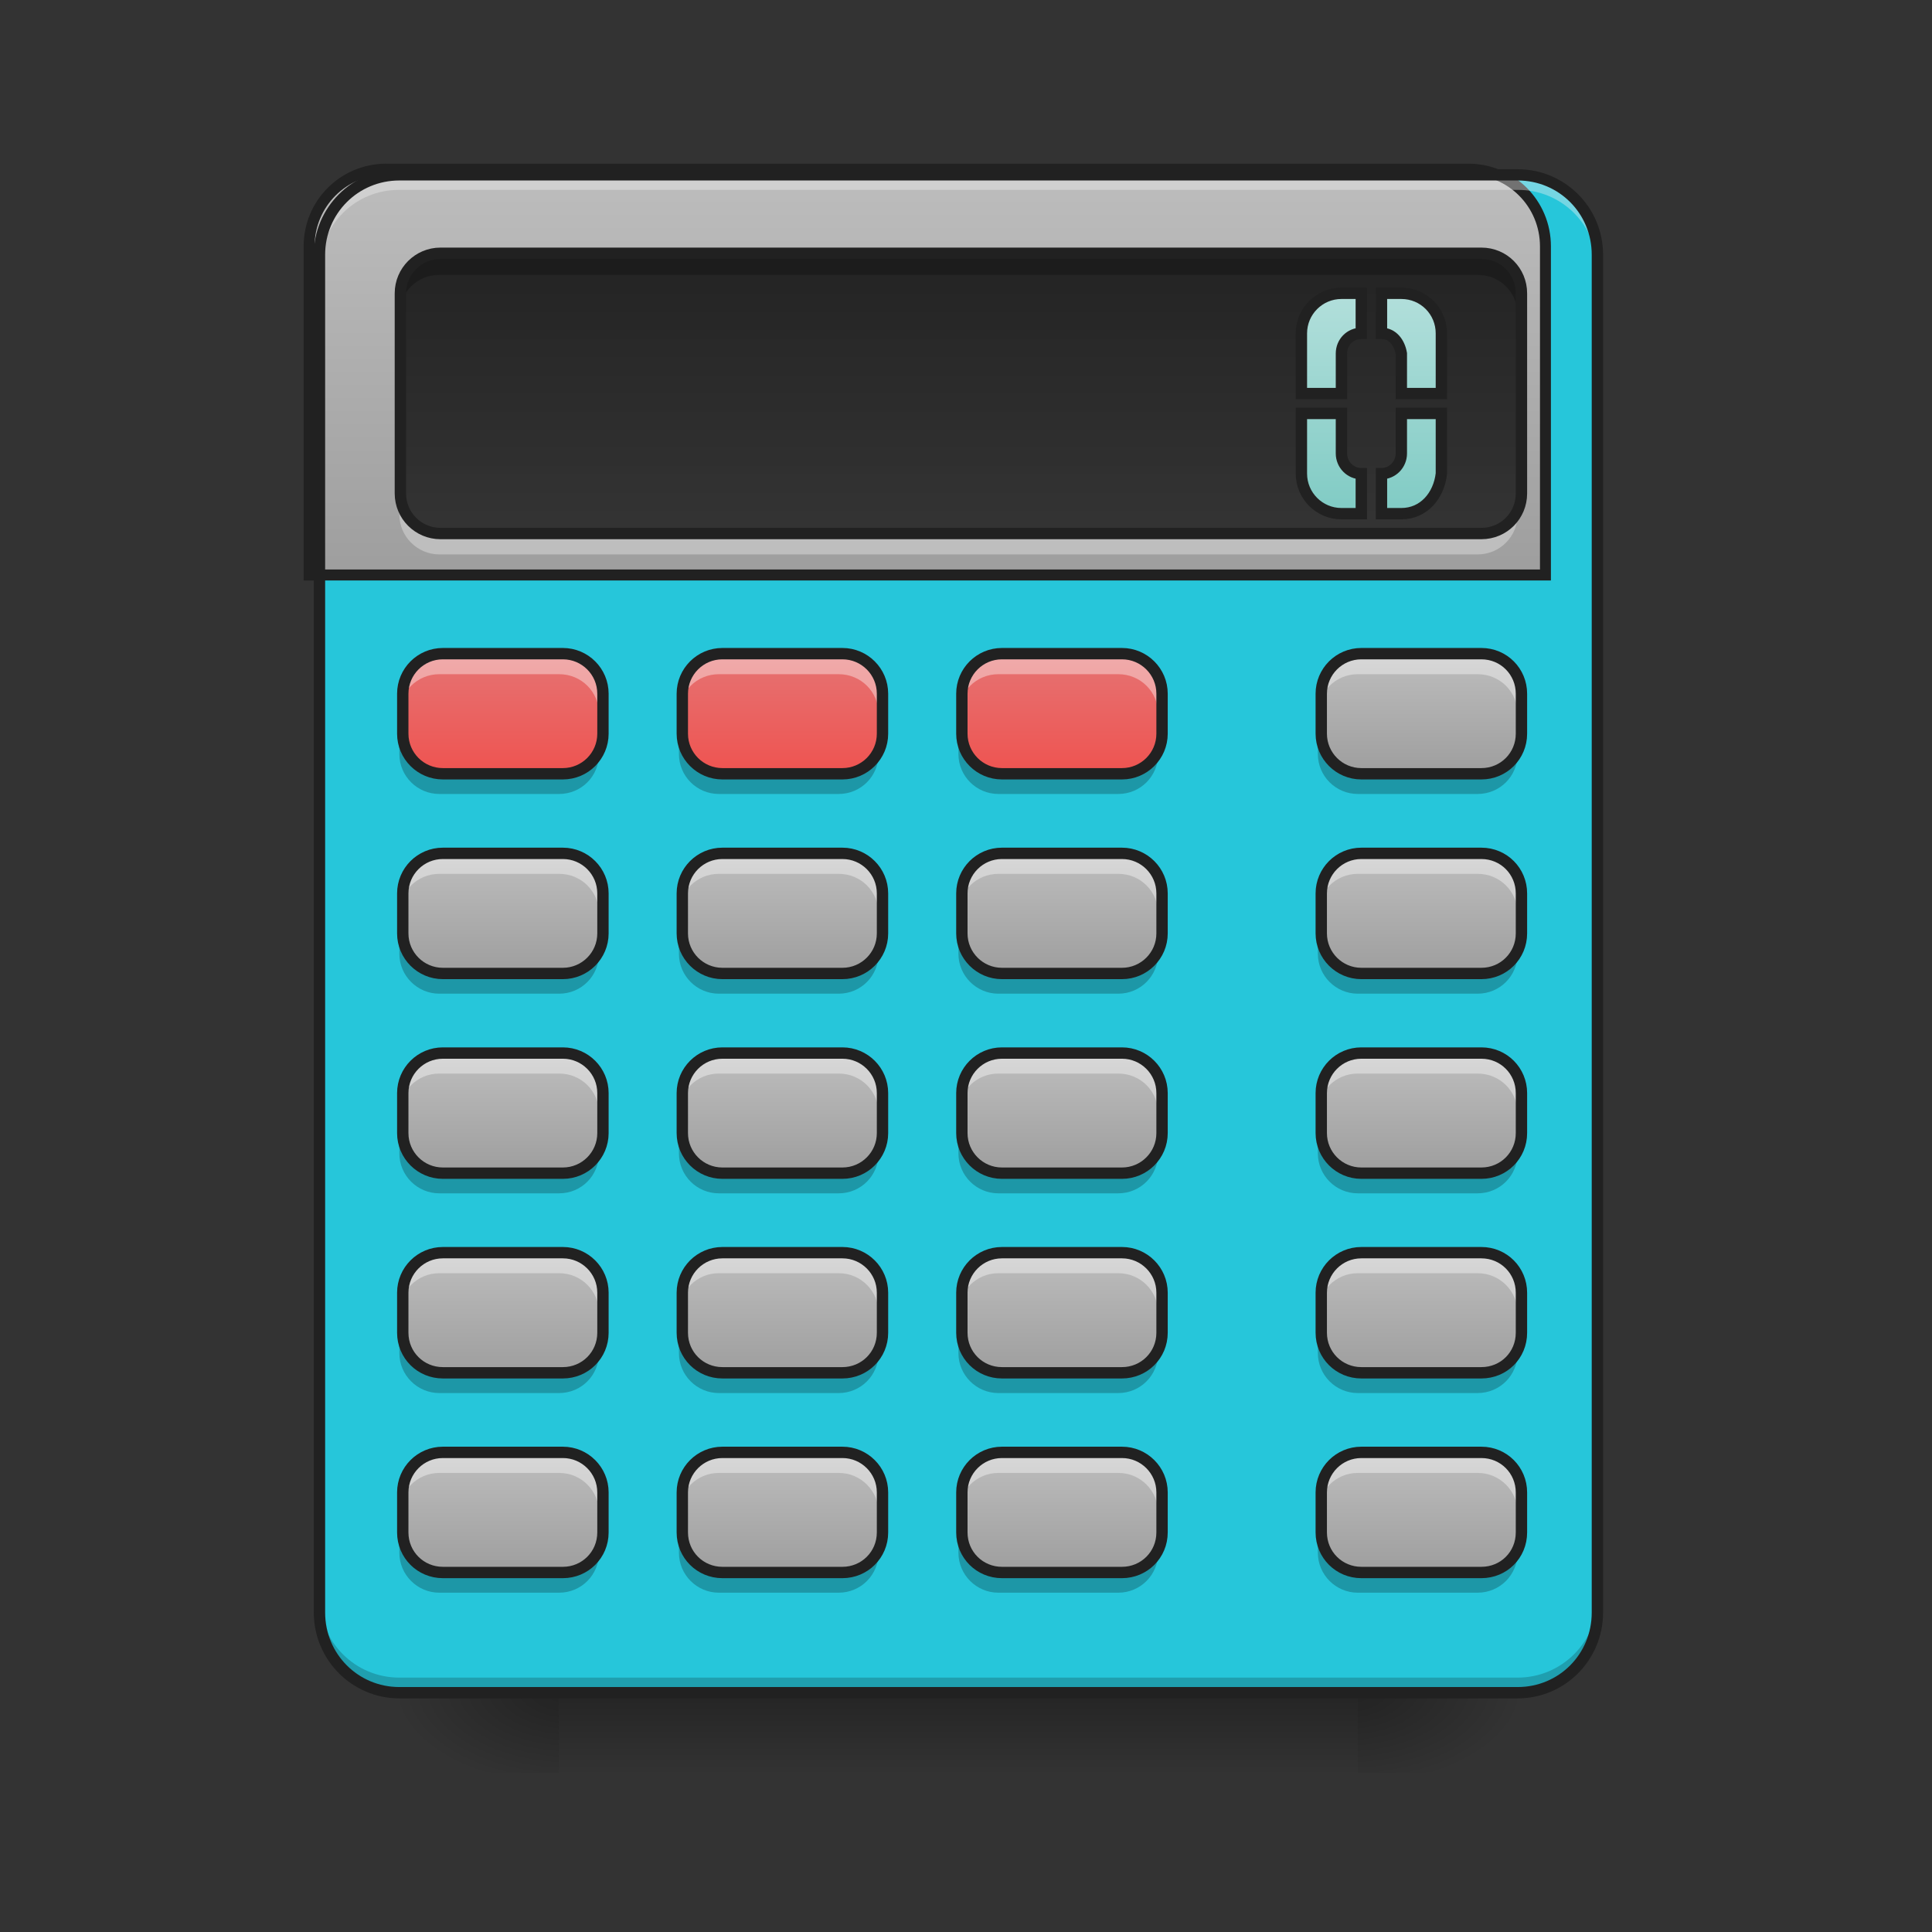 <?xml version="1.0" encoding="UTF-8"?>
<svg xmlns="http://www.w3.org/2000/svg" xmlns:xlink="http://www.w3.org/1999/xlink" width="24px" height="24px" viewBox="0 0 24 24" version="1.1">
<rect x="0" y="0" width="24" height="24" fill="#333333" stroke="none"/>
<defs>
<linearGradient id="linear0" gradientUnits="userSpaceOnUse" x1="254" y1="233.5" x2="254" y2="254.667" gradientTransform="matrix(0.047,0,0,0.047,-0,10.079)">
<stop offset="0" style="stop-color:rgb(0%,0%,0%);stop-opacity:0.275;"/>
<stop offset="1" style="stop-color:rgb(0%,0%,0%);stop-opacity:0;"/>
</linearGradient>
<radialGradient id="radial0" gradientUnits="userSpaceOnUse" cx="450.909" cy="189.579" fx="450.909" fy="189.579" r="21.167" gradientTransform="matrix(0,-0.059,-0.105,-0,36.617,47.696)">
<stop offset="0" style="stop-color:rgb(0%,0%,0%);stop-opacity:0.314;"/>
<stop offset="0.222" style="stop-color:rgb(0%,0%,0%);stop-opacity:0.275;"/>
<stop offset="1" style="stop-color:rgb(0%,0%,0%);stop-opacity:0;"/>
</radialGradient>
<radialGradient id="radial1" gradientUnits="userSpaceOnUse" cx="450.909" cy="189.579" fx="450.909" fy="189.579" r="21.167" gradientTransform="matrix(-0,0.059,0.105,0,-12.803,-5.646)">
<stop offset="0" style="stop-color:rgb(0%,0%,0%);stop-opacity:0.314;"/>
<stop offset="0.222" style="stop-color:rgb(0%,0%,0%);stop-opacity:0.275;"/>
<stop offset="1" style="stop-color:rgb(0%,0%,0%);stop-opacity:0;"/>
</radialGradient>
<radialGradient id="radial2" gradientUnits="userSpaceOnUse" cx="450.909" cy="189.579" fx="450.909" fy="189.579" r="21.167" gradientTransform="matrix(-0,-0.059,0.105,-0,-12.803,47.696)">
<stop offset="0" style="stop-color:rgb(0%,0%,0%);stop-opacity:0.314;"/>
<stop offset="0.222" style="stop-color:rgb(0%,0%,0%);stop-opacity:0.275;"/>
<stop offset="1" style="stop-color:rgb(0%,0%,0%);stop-opacity:0;"/>
</radialGradient>
<radialGradient id="radial3" gradientUnits="userSpaceOnUse" cx="450.909" cy="189.579" fx="450.909" fy="189.579" r="21.167" gradientTransform="matrix(0,0.059,-0.105,0,36.617,-5.646)">
<stop offset="0" style="stop-color:rgb(0%,0%,0%);stop-opacity:0.314;"/>
<stop offset="0.222" style="stop-color:rgb(0%,0%,0%);stop-opacity:0.275;"/>
<stop offset="1" style="stop-color:rgb(0%,0%,0%);stop-opacity:0;"/>
</radialGradient>
<linearGradient id="linear1" gradientUnits="userSpaceOnUse" x1="305.955" y1="-109.466" x2="305.955" y2="-141.415" gradientTransform="matrix(4.556,0,0,13.146,-353.973,2034.18)">
<stop offset="0" style="stop-color:rgb(61.961%,61.961%,61.961%);stop-opacity:1;"/>
<stop offset="1" style="stop-color:rgb(74.118%,74.118%,74.118%);stop-opacity:1;"/>
</linearGradient>
<linearGradient id="linear2" gradientUnits="userSpaceOnUse" x1="201.083" y1="-147.5" x2="201.083" y2="-73.417" gradientTransform="matrix(0.047,0,0,0.047,0,10.079)">
<stop offset="0" style="stop-color:rgb(25.882%,25.882%,25.882%);stop-opacity:1;"/>
<stop offset="1" style="stop-color:rgb(38.039%,38.039%,38.039%);stop-opacity:1;"/>
</linearGradient>
<linearGradient id="linear3" gradientUnits="userSpaceOnUse" x1="1380" y1="495.118" x2="1380" y2="275.118" gradientTransform="matrix(0.265,0,0,0.265,0,-209.708)">
<stop offset="0" style="stop-color:rgb(50.196%,79.608%,76.863%);stop-opacity:1;"/>
<stop offset="1" style="stop-color:rgb(69.804%,87.451%,85.882%);stop-opacity:1;"/>
</linearGradient>
<linearGradient id="linear4" gradientUnits="userSpaceOnUse" x1="116.417" y1="-41.667" x2="116.417" y2="-9.917" gradientTransform="matrix(0.047,0,0,-0.047,11.411,7.661)">
<stop offset="0" style="stop-color:rgb(61.961%,61.961%,61.961%);stop-opacity:1;"/>
<stop offset="1" style="stop-color:rgb(74.118%,74.118%,74.118%);stop-opacity:1;"/>
</linearGradient>
<linearGradient id="linear5" gradientUnits="userSpaceOnUse" x1="116.417" y1="-41.667" x2="116.417" y2="-9.917" gradientTransform="matrix(0.047,0,0,-0.047,11.411,10.142)">
<stop offset="0" style="stop-color:rgb(61.961%,61.961%,61.961%);stop-opacity:1;"/>
<stop offset="1" style="stop-color:rgb(74.118%,74.118%,74.118%);stop-opacity:1;"/>
</linearGradient>
<linearGradient id="linear6" gradientUnits="userSpaceOnUse" x1="116.417" y1="-41.667" x2="116.417" y2="-9.917" gradientTransform="matrix(0.047,0,0,-0.047,11.411,12.622)">
<stop offset="0" style="stop-color:rgb(61.961%,61.961%,61.961%);stop-opacity:1;"/>
<stop offset="1" style="stop-color:rgb(74.118%,74.118%,74.118%);stop-opacity:1;"/>
</linearGradient>
<linearGradient id="linear7" gradientUnits="userSpaceOnUse" x1="116.417" y1="-41.667" x2="116.417" y2="-9.917" gradientTransform="matrix(0.047,0,0,-0.047,11.411,15.103)">
<stop offset="0" style="stop-color:rgb(61.961%,61.961%,61.961%);stop-opacity:1;"/>
<stop offset="1" style="stop-color:rgb(74.118%,74.118%,74.118%);stop-opacity:1;"/>
</linearGradient>
<linearGradient id="linear8" gradientUnits="userSpaceOnUse" x1="116.417" y1="-41.667" x2="116.417" y2="-9.917" gradientTransform="matrix(0.047,0,0,-0.047,11.411,17.584)">
<stop offset="0" style="stop-color:rgb(61.961%,61.961%,61.961%);stop-opacity:1;"/>
<stop offset="1" style="stop-color:rgb(74.118%,74.118%,74.118%);stop-opacity:1;"/>
</linearGradient>
<linearGradient id="linear9" gradientUnits="userSpaceOnUse" x1="116.417" y1="-41.667" x2="116.417" y2="-9.917" gradientTransform="matrix(0.047,0,0,-0.047,6.946,10.142)">
<stop offset="0" style="stop-color:rgb(61.961%,61.961%,61.961%);stop-opacity:1;"/>
<stop offset="1" style="stop-color:rgb(74.118%,74.118%,74.118%);stop-opacity:1;"/>
</linearGradient>
<linearGradient id="linear10" gradientUnits="userSpaceOnUse" x1="116.417" y1="-41.667" x2="116.417" y2="-9.917" gradientTransform="matrix(0.047,0,0,-0.047,6.946,12.622)">
<stop offset="0" style="stop-color:rgb(61.961%,61.961%,61.961%);stop-opacity:1;"/>
<stop offset="1" style="stop-color:rgb(74.118%,74.118%,74.118%);stop-opacity:1;"/>
</linearGradient>
<linearGradient id="linear11" gradientUnits="userSpaceOnUse" x1="116.417" y1="-41.667" x2="116.417" y2="-9.917" gradientTransform="matrix(0.047,0,0,-0.047,6.946,15.103)">
<stop offset="0" style="stop-color:rgb(61.961%,61.961%,61.961%);stop-opacity:1;"/>
<stop offset="1" style="stop-color:rgb(74.118%,74.118%,74.118%);stop-opacity:1;"/>
</linearGradient>
<linearGradient id="linear12" gradientUnits="userSpaceOnUse" x1="116.417" y1="-41.667" x2="116.417" y2="-9.917" gradientTransform="matrix(0.047,0,0,-0.047,6.946,17.584)">
<stop offset="0" style="stop-color:rgb(61.961%,61.961%,61.961%);stop-opacity:1;"/>
<stop offset="1" style="stop-color:rgb(74.118%,74.118%,74.118%);stop-opacity:1;"/>
</linearGradient>
<linearGradient id="linear13" gradientUnits="userSpaceOnUse" x1="116.417" y1="-41.667" x2="116.417" y2="-9.917" gradientTransform="matrix(0.047,0,0,-0.047,3.473,10.142)">
<stop offset="0" style="stop-color:rgb(61.961%,61.961%,61.961%);stop-opacity:1;"/>
<stop offset="1" style="stop-color:rgb(74.118%,74.118%,74.118%);stop-opacity:1;"/>
</linearGradient>
<linearGradient id="linear14" gradientUnits="userSpaceOnUse" x1="116.417" y1="-41.667" x2="116.417" y2="-9.917" gradientTransform="matrix(0.047,0,0,-0.047,3.473,12.622)">
<stop offset="0" style="stop-color:rgb(61.961%,61.961%,61.961%);stop-opacity:1;"/>
<stop offset="1" style="stop-color:rgb(74.118%,74.118%,74.118%);stop-opacity:1;"/>
</linearGradient>
<linearGradient id="linear15" gradientUnits="userSpaceOnUse" x1="116.417" y1="-41.667" x2="116.417" y2="-9.917" gradientTransform="matrix(0.047,0,0,-0.047,3.473,15.103)">
<stop offset="0" style="stop-color:rgb(61.961%,61.961%,61.961%);stop-opacity:1;"/>
<stop offset="1" style="stop-color:rgb(74.118%,74.118%,74.118%);stop-opacity:1;"/>
</linearGradient>
<linearGradient id="linear16" gradientUnits="userSpaceOnUse" x1="116.417" y1="-41.667" x2="116.417" y2="-9.917" gradientTransform="matrix(0.047,0,0,-0.047,3.473,17.584)">
<stop offset="0" style="stop-color:rgb(61.961%,61.961%,61.961%);stop-opacity:1;"/>
<stop offset="1" style="stop-color:rgb(74.118%,74.118%,74.118%);stop-opacity:1;"/>
</linearGradient>
<linearGradient id="linear17" gradientUnits="userSpaceOnUse" x1="116.417" y1="-41.667" x2="116.417" y2="-9.917" gradientTransform="matrix(0.047,0,0,-0.047,0,10.142)">
<stop offset="0" style="stop-color:rgb(61.961%,61.961%,61.961%);stop-opacity:1;"/>
<stop offset="1" style="stop-color:rgb(74.118%,74.118%,74.118%);stop-opacity:1;"/>
</linearGradient>
<linearGradient id="linear18" gradientUnits="userSpaceOnUse" x1="116.417" y1="-41.667" x2="116.417" y2="-9.917" gradientTransform="matrix(0.047,0,0,-0.047,0,12.622)">
<stop offset="0" style="stop-color:rgb(61.961%,61.961%,61.961%);stop-opacity:1;"/>
<stop offset="1" style="stop-color:rgb(74.118%,74.118%,74.118%);stop-opacity:1;"/>
</linearGradient>
<linearGradient id="linear19" gradientUnits="userSpaceOnUse" x1="116.417" y1="-41.667" x2="116.417" y2="-9.917" gradientTransform="matrix(0.047,0,0,-0.047,0,15.103)">
<stop offset="0" style="stop-color:rgb(61.961%,61.961%,61.961%);stop-opacity:1;"/>
<stop offset="1" style="stop-color:rgb(74.118%,74.118%,74.118%);stop-opacity:1;"/>
</linearGradient>
<linearGradient id="linear20" gradientUnits="userSpaceOnUse" x1="116.417" y1="-41.667" x2="116.417" y2="-9.917" gradientTransform="matrix(0.047,0,0,-0.047,0,17.584)">
<stop offset="0" style="stop-color:rgb(61.961%,61.961%,61.961%);stop-opacity:1;"/>
<stop offset="1" style="stop-color:rgb(74.118%,74.118%,74.118%);stop-opacity:1;"/>
</linearGradient>
<linearGradient id="linear21" gradientUnits="userSpaceOnUse" x1="116.417" y1="-41.667" x2="116.417" y2="-9.917" gradientTransform="matrix(0.047,0,0,-0.047,6.946,7.661)">
<stop offset="0" style="stop-color:rgb(93.725%,32.549%,31.373%);stop-opacity:1;"/>
<stop offset="1" style="stop-color:rgb(89.804%,45.098%,45.098%);stop-opacity:1;"/>
</linearGradient>
<linearGradient id="linear22" gradientUnits="userSpaceOnUse" x1="116.417" y1="-41.667" x2="116.417" y2="-9.917" gradientTransform="matrix(0.047,0,0,-0.047,3.473,7.661)">
<stop offset="0" style="stop-color:rgb(93.725%,32.549%,31.373%);stop-opacity:1;"/>
<stop offset="1" style="stop-color:rgb(89.804%,45.098%,45.098%);stop-opacity:1;"/>
</linearGradient>
<linearGradient id="linear23" gradientUnits="userSpaceOnUse" x1="116.417" y1="-41.667" x2="116.417" y2="-9.917" gradientTransform="matrix(0.047,0,0,-0.047,0,7.661)">
<stop offset="0" style="stop-color:rgb(93.725%,32.549%,31.373%);stop-opacity:1;"/>
<stop offset="1" style="stop-color:rgb(89.804%,45.098%,45.098%);stop-opacity:1;"/>
</linearGradient>
</defs>
<g id="surface1">
<path style=" stroke:none;fill-rule:nonzero;fill:url(#linear0);" d="M 6.945 21.027 L 16.867 21.027 L 16.867 22.02 L 6.945 22.02 Z M 6.945 21.027 "/>
<path style=" stroke:none;fill-rule:nonzero;fill:url(#radial0);" d="M 16.867 21.027 L 18.852 21.027 L 18.852 20.031 L 16.867 20.031 Z M 16.867 21.027 "/>
<path style=" stroke:none;fill-rule:nonzero;fill:url(#radial1);" d="M 6.945 21.027 L 4.961 21.027 L 4.961 22.02 L 6.945 22.02 Z M 6.945 21.027 "/>
<path style=" stroke:none;fill-rule:nonzero;fill:url(#radial2);" d="M 6.945 21.027 L 4.961 21.027 L 4.961 20.031 L 6.945 20.031 Z M 6.945 21.027 "/>
<path style=" stroke:none;fill-rule:nonzero;fill:url(#radial3);" d="M 16.867 21.027 L 18.852 21.027 L 18.852 22.02 L 16.867 22.02 Z M 16.867 21.027 "/>
<path style=" stroke:none;fill-rule:nonzero;fill:rgb(14.902%,77.647%,85.49%);fill-opacity:1;" d="M 4.961 2.172 L 18.852 2.172 C 19.402 2.172 19.844 2.617 19.844 3.164 L 19.844 20.031 C 19.844 20.582 19.402 21.027 18.852 21.027 L 4.961 21.027 C 4.414 21.027 3.969 20.582 3.969 20.031 L 3.969 3.164 C 3.969 2.617 4.414 2.172 4.961 2.172 Z M 4.961 2.172 "/>
<path style=" stroke:none;fill-rule:nonzero;fill:rgb(0%,0%,0%);fill-opacity:0.196;" d="M 4.961 20.961 C 4.41 20.961 3.969 20.52 3.969 19.969 L 3.969 19.848 C 3.969 20.395 4.41 20.84 4.961 20.84 L 18.852 20.84 C 19.402 20.84 19.844 20.395 19.844 19.848 L 19.844 19.969 C 19.844 20.52 19.402 20.961 18.852 20.961 Z M 4.961 20.961 "/>
<path style="fill-rule:nonzero;fill:url(#linear1);stroke-width:11.339;stroke-linecap:round;stroke-linejoin:miter;stroke:rgb(12.941%,12.941%,12.941%);stroke-opacity:1;stroke-miterlimit:4;" d="M 399.962 175.101 C 355.557 175.101 319.969 210.689 319.969 255.094 L 319.969 595.219 L 1599.847 595.219 L 1599.847 255.094 C 1599.847 210.689 1564.26 175.101 1519.855 175.101 Z M 399.962 175.101 " transform="matrix(0.012,0,0,0.012,0,0)"/>
<path style=" stroke:none;fill-rule:nonzero;fill:rgb(94.118%,94.118%,94.118%);fill-opacity:0.392;" d="M 4.961 2.234 C 4.41 2.234 3.969 2.676 3.969 3.227 L 3.969 3.352 C 3.969 2.801 4.41 2.355 4.961 2.359 L 18.852 2.359 C 19.402 2.355 19.844 2.801 19.844 3.352 L 19.844 3.227 C 19.844 2.676 19.402 2.234 18.852 2.234 Z M 4.961 2.234 "/>
<path style=" stroke:none;fill-rule:nonzero;fill:url(#linear2);" d="M 5.457 3.164 L 18.355 3.164 C 18.633 3.164 18.852 3.387 18.852 3.66 L 18.852 6.141 C 18.852 6.414 18.633 6.637 18.355 6.637 L 5.457 6.637 C 5.184 6.637 4.961 6.414 4.961 6.141 L 4.961 3.66 C 4.961 3.387 5.184 3.164 5.457 3.164 Z M 5.457 3.164 "/>
<path style=" stroke:none;fill-rule:nonzero;fill:rgb(0%,0%,0%);fill-opacity:0.468;" d="M 5.457 3.164 L 18.355 3.164 C 18.633 3.164 18.852 3.387 18.852 3.66 L 18.852 6.141 C 18.852 6.414 18.633 6.637 18.355 6.637 L 5.457 6.637 C 5.184 6.637 4.961 6.414 4.961 6.141 L 4.961 3.66 C 4.961 3.387 5.184 3.164 5.457 3.164 Z M 5.457 3.164 "/>
<path style="fill-rule:nonzero;fill:url(#linear3);stroke-width:3;stroke-linecap:round;stroke-linejoin:miter;stroke:rgb(12.941%,12.941%,12.941%);stroke-opacity:1;stroke-miterlimit:4;" d="M 354.549 -136.924 C 348.717 -136.924 343.967 -132.175 343.967 -126.342 L 343.967 -110.427 L 354.549 -110.427 L 354.549 -121.009 C 354.549 -124.009 356.883 -126.342 359.799 -126.342 L 359.799 -136.924 Z M 365.132 -136.924 L 365.132 -126.342 C 368.048 -126.342 369.881 -123.925 370.381 -121.009 L 370.381 -110.427 L 380.964 -110.427 L 380.964 -126.342 C 380.964 -132.175 376.297 -136.924 370.381 -136.924 Z M 343.967 -105.177 L 343.967 -89.262 C 343.967 -83.429 348.717 -78.68 354.549 -78.68 L 359.799 -78.68 L 359.799 -89.262 C 356.883 -89.262 354.549 -91.678 354.549 -94.595 L 354.549 -105.177 Z M 370.381 -105.177 L 370.381 -94.595 C 370.381 -91.678 368.048 -89.262 365.132 -89.262 L 365.132 -78.68 L 370.381 -78.68 C 376.297 -78.68 380.297 -83.429 380.964 -89.262 L 380.964 -105.177 Z M 370.381 -105.177 " transform="matrix(0.047,0,0,0.047,0,10.079)"/>
<path style=" stroke:none;fill-rule:nonzero;fill:rgb(12.941%,12.941%,12.941%);fill-opacity:1;" d="M 4.961 2.102 C 4.375 2.102 3.898 2.578 3.898 3.164 L 3.898 20.031 C 3.898 20.621 4.375 21.098 4.961 21.098 L 18.852 21.098 C 19.441 21.098 19.914 20.621 19.914 20.031 L 19.914 3.164 C 19.914 2.578 19.441 2.102 18.852 2.102 Z M 4.961 2.242 L 18.852 2.242 C 19.367 2.242 19.773 2.652 19.773 3.164 L 19.773 20.031 C 19.773 20.547 19.367 20.957 18.852 20.957 L 4.961 20.957 C 4.449 20.957 4.039 20.547 4.039 20.031 L 4.039 3.164 C 4.039 2.652 4.449 2.242 4.961 2.242 Z M 4.961 2.242 "/>
<path style=" stroke:none;fill-rule:nonzero;fill:url(#linear4);" d="M 16.867 9.613 L 18.355 9.613 C 18.633 9.613 18.852 9.391 18.852 9.117 L 18.852 8.621 C 18.852 8.348 18.633 8.125 18.355 8.125 L 16.867 8.125 C 16.594 8.125 16.371 8.348 16.371 8.621 L 16.371 9.117 C 16.371 9.391 16.594 9.613 16.867 9.613 Z M 16.867 9.613 "/>
<path style=" stroke:none;fill-rule:nonzero;fill:rgb(100%,100%,100%);fill-opacity:0.392;" d="M 16.867 8.125 C 16.594 8.125 16.371 8.348 16.371 8.621 L 16.371 8.871 C 16.371 8.594 16.594 8.375 16.867 8.375 L 18.355 8.375 C 18.633 8.375 18.852 8.594 18.852 8.871 L 18.852 8.621 C 18.852 8.348 18.633 8.125 18.355 8.125 Z M 16.867 8.125 "/>
<path style=" stroke:none;fill-rule:nonzero;fill:rgb(0%,0%,0%);fill-opacity:0.235;" d="M 16.867 9.863 C 16.594 9.863 16.371 9.641 16.371 9.367 L 16.371 9.117 C 16.371 9.395 16.594 9.613 16.867 9.613 L 18.355 9.613 C 18.633 9.613 18.852 9.395 18.852 9.117 L 18.852 9.367 C 18.852 9.641 18.633 9.863 18.355 9.863 Z M 16.867 9.863 "/>
<path style="fill:none;stroke-width:3;stroke-linecap:round;stroke-linejoin:miter;stroke:rgb(12.941%,12.941%,12.941%);stroke-opacity:1;stroke-miterlimit:4;" d="M 359.799 9.936 L 391.546 9.936 C 397.462 9.936 402.128 14.686 402.128 20.519 L 402.128 31.101 C 402.128 36.934 397.462 41.683 391.546 41.683 L 359.799 41.683 C 353.966 41.683 349.217 36.934 349.217 31.101 L 349.217 20.519 C 349.217 14.686 353.966 9.936 359.799 9.936 Z M 359.799 9.936 " transform="matrix(0.047,0,0,-0.047,0,10.079)"/>
<path style=" stroke:none;fill-rule:nonzero;fill:url(#linear5);" d="M 16.867 12.094 L 18.355 12.094 C 18.633 12.094 18.852 11.871 18.852 11.598 L 18.852 11.102 C 18.852 10.828 18.633 10.605 18.355 10.605 L 16.867 10.605 C 16.594 10.605 16.371 10.828 16.371 11.102 L 16.371 11.598 C 16.371 11.871 16.594 12.094 16.867 12.094 Z M 16.867 12.094 "/>
<path style=" stroke:none;fill-rule:nonzero;fill:rgb(100%,100%,100%);fill-opacity:0.392;" d="M 16.867 10.605 C 16.594 10.605 16.371 10.828 16.371 11.102 L 16.371 11.352 C 16.371 11.074 16.594 10.855 16.867 10.855 L 18.355 10.855 C 18.633 10.855 18.852 11.074 18.852 11.352 L 18.852 11.102 C 18.852 10.828 18.633 10.605 18.355 10.605 Z M 16.867 10.605 "/>
<path style=" stroke:none;fill-rule:nonzero;fill:rgb(0%,0%,0%);fill-opacity:0.235;" d="M 16.867 12.344 C 16.594 12.344 16.371 12.121 16.371 11.848 L 16.371 11.598 C 16.371 11.875 16.594 12.094 16.867 12.094 L 18.355 12.094 C 18.633 12.094 18.852 11.875 18.852 11.598 L 18.852 11.848 C 18.852 12.121 18.633 12.344 18.355 12.344 Z M 16.867 12.344 "/>
<path style="fill:none;stroke-width:3;stroke-linecap:round;stroke-linejoin:miter;stroke:rgb(12.941%,12.941%,12.941%);stroke-opacity:1;stroke-miterlimit:4;" d="M 359.799 9.941 L 391.546 9.941 C 397.462 9.941 402.128 14.691 402.128 20.524 L 402.128 31.106 C 402.128 36.939 397.462 41.688 391.546 41.688 L 359.799 41.688 C 353.966 41.688 349.217 36.939 349.217 31.106 L 349.217 20.524 C 349.217 14.691 353.966 9.941 359.799 9.941 Z M 359.799 9.941 " transform="matrix(0.047,0,0,-0.047,0,12.56)"/>
<path style=" stroke:none;fill-rule:nonzero;fill:url(#linear6);" d="M 16.867 14.574 L 18.355 14.574 C 18.633 14.574 18.852 14.352 18.852 14.078 L 18.852 13.582 C 18.852 13.309 18.633 13.086 18.355 13.086 L 16.867 13.086 C 16.594 13.086 16.371 13.309 16.371 13.582 L 16.371 14.078 C 16.371 14.352 16.594 14.574 16.867 14.574 Z M 16.867 14.574 "/>
<path style=" stroke:none;fill-rule:nonzero;fill:rgb(100%,100%,100%);fill-opacity:0.392;" d="M 16.867 13.086 C 16.594 13.086 16.371 13.309 16.371 13.582 L 16.371 13.832 C 16.371 13.555 16.594 13.336 16.867 13.336 L 18.355 13.336 C 18.633 13.336 18.852 13.555 18.852 13.832 L 18.852 13.582 C 18.852 13.309 18.633 13.086 18.355 13.086 Z M 16.867 13.086 "/>
<path style=" stroke:none;fill-rule:nonzero;fill:rgb(0%,0%,0%);fill-opacity:0.235;" d="M 16.867 14.824 C 16.594 14.824 16.371 14.602 16.371 14.328 L 16.371 14.078 C 16.371 14.355 16.594 14.574 16.867 14.574 L 18.355 14.574 C 18.633 14.574 18.852 14.355 18.852 14.078 L 18.852 14.328 C 18.852 14.602 18.633 14.824 18.355 14.824 Z M 16.867 14.824 "/>
<path style="fill:none;stroke-width:3;stroke-linecap:round;stroke-linejoin:miter;stroke:rgb(12.941%,12.941%,12.941%);stroke-opacity:1;stroke-miterlimit:4;" d="M 359.799 9.947 L 391.546 9.947 C 397.462 9.947 402.128 14.696 402.128 20.529 L 402.128 31.111 C 402.128 36.944 397.462 41.694 391.546 41.694 L 359.799 41.694 C 353.966 41.694 349.217 36.944 349.217 31.111 L 349.217 20.529 C 349.217 14.696 353.966 9.947 359.799 9.947 Z M 359.799 9.947 " transform="matrix(0.047,0,0,-0.047,0,15.041)"/>
<path style=" stroke:none;fill-rule:nonzero;fill:url(#linear7);" d="M 16.867 17.055 L 18.355 17.055 C 18.633 17.055 18.852 16.836 18.852 16.559 L 18.852 16.062 C 18.852 15.789 18.633 15.566 18.355 15.566 L 16.867 15.566 C 16.594 15.566 16.371 15.789 16.371 16.062 L 16.371 16.559 C 16.371 16.836 16.594 17.055 16.867 17.055 Z M 16.867 17.055 "/>
<path style=" stroke:none;fill-rule:nonzero;fill:rgb(100%,100%,100%);fill-opacity:0.392;" d="M 16.867 15.566 C 16.594 15.566 16.371 15.789 16.371 16.062 L 16.371 16.312 C 16.371 16.039 16.594 15.816 16.867 15.816 L 18.355 15.816 C 18.633 15.816 18.852 16.039 18.852 16.312 L 18.852 16.062 C 18.852 15.789 18.633 15.566 18.355 15.566 Z M 16.867 15.566 "/>
<path style=" stroke:none;fill-rule:nonzero;fill:rgb(0%,0%,0%);fill-opacity:0.235;" d="M 16.867 17.305 C 16.594 17.305 16.371 17.082 16.371 16.809 L 16.371 16.559 C 16.371 16.836 16.594 17.055 16.867 17.055 L 18.355 17.055 C 18.633 17.055 18.852 16.836 18.852 16.559 L 18.852 16.809 C 18.852 17.082 18.633 17.305 18.355 17.305 Z M 16.867 17.305 "/>
<path style="fill:none;stroke-width:3;stroke-linecap:round;stroke-linejoin:miter;stroke:rgb(12.941%,12.941%,12.941%);stroke-opacity:1;stroke-miterlimit:4;" d="M 359.799 9.952 L 391.546 9.952 C 397.462 9.952 402.128 14.618 402.128 20.534 L 402.128 31.116 C 402.128 36.949 397.462 41.699 391.546 41.699 L 359.799 41.699 C 353.966 41.699 349.217 36.949 349.217 31.116 L 349.217 20.534 C 349.217 14.618 353.966 9.952 359.799 9.952 Z M 359.799 9.952 " transform="matrix(0.047,0,0,-0.047,0,17.521)"/>
<path style=" stroke:none;fill-rule:nonzero;fill:url(#linear8);" d="M 16.867 19.535 L 18.355 19.535 C 18.633 19.535 18.852 19.316 18.852 19.039 L 18.852 18.543 C 18.852 18.27 18.633 18.047 18.355 18.047 L 16.867 18.047 C 16.594 18.047 16.371 18.27 16.371 18.543 L 16.371 19.039 C 16.371 19.316 16.594 19.535 16.867 19.535 Z M 16.867 19.535 "/>
<path style=" stroke:none;fill-rule:nonzero;fill:rgb(100%,100%,100%);fill-opacity:0.392;" d="M 16.867 18.047 C 16.594 18.047 16.371 18.27 16.371 18.543 L 16.371 18.793 C 16.371 18.52 16.594 18.297 16.867 18.297 L 18.355 18.297 C 18.633 18.297 18.852 18.52 18.852 18.793 L 18.852 18.543 C 18.852 18.27 18.633 18.047 18.355 18.047 Z M 16.867 18.047 "/>
<path style=" stroke:none;fill-rule:nonzero;fill:rgb(0%,0%,0%);fill-opacity:0.235;" d="M 16.867 19.785 C 16.594 19.785 16.371 19.562 16.371 19.289 L 16.371 19.039 C 16.371 19.316 16.594 19.535 16.867 19.535 L 18.355 19.535 C 18.633 19.535 18.852 19.316 18.852 19.039 L 18.852 19.289 C 18.852 19.562 18.633 19.785 18.355 19.785 Z M 16.867 19.785 "/>
<path style="fill:none;stroke-width:3;stroke-linecap:round;stroke-linejoin:miter;stroke:rgb(12.941%,12.941%,12.941%);stroke-opacity:1;stroke-miterlimit:4;" d="M 359.799 9.957 L 391.546 9.957 C 397.462 9.957 402.128 14.623 402.128 20.539 L 402.128 31.121 C 402.128 36.954 397.462 41.704 391.546 41.704 L 359.799 41.704 C 353.966 41.704 349.217 36.954 349.217 31.121 L 349.217 20.539 C 349.217 14.623 353.966 9.957 359.799 9.957 Z M 359.799 9.957 " transform="matrix(0.047,0,0,-0.047,0,20.002)"/>
<path style=" stroke:none;fill-rule:nonzero;fill:url(#linear9);" d="M 12.402 12.094 L 13.891 12.094 C 14.164 12.094 14.387 11.871 14.387 11.598 L 14.387 11.102 C 14.387 10.828 14.164 10.605 13.891 10.605 L 12.402 10.605 C 12.129 10.605 11.906 10.828 11.906 11.102 L 11.906 11.598 C 11.906 11.871 12.129 12.094 12.402 12.094 Z M 12.402 12.094 "/>
<path style=" stroke:none;fill-rule:nonzero;fill:rgb(100%,100%,100%);fill-opacity:0.392;" d="M 12.402 10.605 C 12.129 10.605 11.906 10.828 11.906 11.102 L 11.906 11.352 C 11.906 11.074 12.129 10.855 12.402 10.855 L 13.891 10.855 C 14.168 10.855 14.387 11.074 14.387 11.352 L 14.387 11.102 C 14.387 10.828 14.168 10.605 13.891 10.605 Z M 12.402 10.605 "/>
<path style=" stroke:none;fill-rule:nonzero;fill:rgb(0%,0%,0%);fill-opacity:0.235;" d="M 12.402 12.344 C 12.129 12.344 11.906 12.121 11.906 11.848 L 11.906 11.598 C 11.906 11.875 12.129 12.094 12.402 12.094 L 13.891 12.094 C 14.168 12.094 14.387 11.875 14.387 11.598 L 14.387 11.848 C 14.387 12.121 14.168 12.344 13.891 12.344 Z M 12.402 12.344 "/>
<path style="fill:none;stroke-width:3;stroke-linecap:round;stroke-linejoin:miter;stroke:rgb(12.941%,12.941%,12.941%);stroke-opacity:1;stroke-miterlimit:4;" d="M 359.808 9.941 L 391.555 9.941 C 397.388 9.941 402.137 14.691 402.137 20.524 L 402.137 31.106 C 402.137 36.939 397.388 41.688 391.555 41.688 L 359.808 41.688 C 353.975 41.688 349.226 36.939 349.226 31.106 L 349.226 20.524 C 349.226 14.691 353.975 9.941 359.808 9.941 Z M 359.808 9.941 " transform="matrix(0.047,0,0,-0.047,-4.465,12.56)"/>
<path style=" stroke:none;fill-rule:nonzero;fill:url(#linear10);" d="M 12.402 14.574 L 13.891 14.574 C 14.164 14.574 14.387 14.352 14.387 14.078 L 14.387 13.582 C 14.387 13.309 14.164 13.086 13.891 13.086 L 12.402 13.086 C 12.129 13.086 11.906 13.309 11.906 13.582 L 11.906 14.078 C 11.906 14.352 12.129 14.574 12.402 14.574 Z M 12.402 14.574 "/>
<path style=" stroke:none;fill-rule:nonzero;fill:rgb(100%,100%,100%);fill-opacity:0.392;" d="M 12.402 13.086 C 12.129 13.086 11.906 13.309 11.906 13.582 L 11.906 13.832 C 11.906 13.555 12.129 13.336 12.402 13.336 L 13.891 13.336 C 14.168 13.336 14.387 13.555 14.387 13.832 L 14.387 13.582 C 14.387 13.309 14.168 13.086 13.891 13.086 Z M 12.402 13.086 "/>
<path style=" stroke:none;fill-rule:nonzero;fill:rgb(0%,0%,0%);fill-opacity:0.235;" d="M 12.402 14.824 C 12.129 14.824 11.906 14.602 11.906 14.328 L 11.906 14.078 C 11.906 14.355 12.129 14.574 12.402 14.574 L 13.891 14.574 C 14.168 14.574 14.387 14.355 14.387 14.078 L 14.387 14.328 C 14.387 14.602 14.168 14.824 13.891 14.824 Z M 12.402 14.824 "/>
<path style="fill:none;stroke-width:3;stroke-linecap:round;stroke-linejoin:miter;stroke:rgb(12.941%,12.941%,12.941%);stroke-opacity:1;stroke-miterlimit:4;" d="M 359.808 9.947 L 391.555 9.947 C 397.388 9.947 402.137 14.696 402.137 20.529 L 402.137 31.111 C 402.137 36.944 397.388 41.694 391.555 41.694 L 359.808 41.694 C 353.975 41.694 349.226 36.944 349.226 31.111 L 349.226 20.529 C 349.226 14.696 353.975 9.947 359.808 9.947 Z M 359.808 9.947 " transform="matrix(0.047,0,0,-0.047,-4.465,15.041)"/>
<path style=" stroke:none;fill-rule:nonzero;fill:url(#linear11);" d="M 12.402 17.055 L 13.891 17.055 C 14.164 17.055 14.387 16.836 14.387 16.559 L 14.387 16.062 C 14.387 15.789 14.164 15.566 13.891 15.566 L 12.402 15.566 C 12.129 15.566 11.906 15.789 11.906 16.062 L 11.906 16.559 C 11.906 16.836 12.129 17.055 12.402 17.055 Z M 12.402 17.055 "/>
<path style=" stroke:none;fill-rule:nonzero;fill:rgb(100%,100%,100%);fill-opacity:0.392;" d="M 12.402 15.566 C 12.129 15.566 11.906 15.789 11.906 16.062 L 11.906 16.312 C 11.906 16.039 12.129 15.816 12.402 15.816 L 13.891 15.816 C 14.168 15.816 14.387 16.039 14.387 16.312 L 14.387 16.062 C 14.387 15.789 14.168 15.566 13.891 15.566 Z M 12.402 15.566 "/>
<path style=" stroke:none;fill-rule:nonzero;fill:rgb(0%,0%,0%);fill-opacity:0.235;" d="M 12.402 17.305 C 12.129 17.305 11.906 17.082 11.906 16.809 L 11.906 16.559 C 11.906 16.836 12.129 17.055 12.402 17.055 L 13.891 17.055 C 14.168 17.055 14.387 16.836 14.387 16.559 L 14.387 16.809 C 14.387 17.082 14.168 17.305 13.891 17.305 Z M 12.402 17.305 "/>
<path style="fill:none;stroke-width:3;stroke-linecap:round;stroke-linejoin:miter;stroke:rgb(12.941%,12.941%,12.941%);stroke-opacity:1;stroke-miterlimit:4;" d="M 359.808 9.952 L 391.555 9.952 C 397.388 9.952 402.137 14.618 402.137 20.534 L 402.137 31.116 C 402.137 36.949 397.388 41.699 391.555 41.699 L 359.808 41.699 C 353.975 41.699 349.226 36.949 349.226 31.116 L 349.226 20.534 C 349.226 14.618 353.975 9.952 359.808 9.952 Z M 359.808 9.952 " transform="matrix(0.047,0,0,-0.047,-4.465,17.521)"/>
<path style=" stroke:none;fill-rule:nonzero;fill:url(#linear12);" d="M 12.402 19.535 L 13.891 19.535 C 14.164 19.535 14.387 19.316 14.387 19.039 L 14.387 18.543 C 14.387 18.27 14.164 18.047 13.891 18.047 L 12.402 18.047 C 12.129 18.047 11.906 18.27 11.906 18.543 L 11.906 19.039 C 11.906 19.316 12.129 19.535 12.402 19.535 Z M 12.402 19.535 "/>
<path style=" stroke:none;fill-rule:nonzero;fill:rgb(100%,100%,100%);fill-opacity:0.392;" d="M 12.402 18.047 C 12.129 18.047 11.906 18.27 11.906 18.543 L 11.906 18.793 C 11.906 18.52 12.129 18.297 12.402 18.297 L 13.891 18.297 C 14.168 18.297 14.387 18.52 14.387 18.793 L 14.387 18.543 C 14.387 18.27 14.168 18.047 13.891 18.047 Z M 12.402 18.047 "/>
<path style=" stroke:none;fill-rule:nonzero;fill:rgb(0%,0%,0%);fill-opacity:0.235;" d="M 12.402 19.785 C 12.129 19.785 11.906 19.562 11.906 19.289 L 11.906 19.039 C 11.906 19.316 12.129 19.535 12.402 19.535 L 13.891 19.535 C 14.168 19.535 14.387 19.316 14.387 19.039 L 14.387 19.289 C 14.387 19.562 14.168 19.785 13.891 19.785 Z M 12.402 19.785 "/>
<path style="fill:none;stroke-width:3;stroke-linecap:round;stroke-linejoin:miter;stroke:rgb(12.941%,12.941%,12.941%);stroke-opacity:1;stroke-miterlimit:4;" d="M 359.808 9.957 L 391.555 9.957 C 397.388 9.957 402.137 14.623 402.137 20.539 L 402.137 31.121 C 402.137 36.954 397.388 41.704 391.555 41.704 L 359.808 41.704 C 353.975 41.704 349.226 36.954 349.226 31.121 L 349.226 20.539 C 349.226 14.623 353.975 9.957 359.808 9.957 Z M 359.808 9.957 " transform="matrix(0.047,0,0,-0.047,-4.465,20.002)"/>
<path style=" stroke:none;fill-rule:nonzero;fill:url(#linear13);" d="M 8.93 12.094 L 10.418 12.094 C 10.691 12.094 10.914 11.871 10.914 11.598 L 10.914 11.102 C 10.914 10.828 10.691 10.605 10.418 10.605 L 8.93 10.605 C 8.656 10.605 8.434 10.828 8.434 11.102 L 8.434 11.598 C 8.434 11.871 8.656 12.094 8.93 12.094 Z M 8.93 12.094 "/>
<path style=" stroke:none;fill-rule:nonzero;fill:rgb(100%,100%,100%);fill-opacity:0.392;" d="M 8.93 10.605 C 8.656 10.605 8.434 10.828 8.434 11.102 L 8.434 11.352 C 8.434 11.074 8.656 10.855 8.93 10.855 L 10.418 10.855 C 10.695 10.855 10.914 11.074 10.914 11.352 L 10.914 11.102 C 10.914 10.828 10.695 10.605 10.418 10.605 Z M 8.93 10.605 "/>
<path style=" stroke:none;fill-rule:nonzero;fill:rgb(0%,0%,0%);fill-opacity:0.235;" d="M 8.93 12.344 C 8.656 12.344 8.434 12.121 8.434 11.848 L 8.434 11.598 C 8.434 11.875 8.656 12.094 8.93 12.094 L 10.418 12.094 C 10.695 12.094 10.914 11.875 10.914 11.598 L 10.914 11.848 C 10.914 12.121 10.695 12.344 10.418 12.344 Z M 8.93 12.344 "/>
<path style="fill:none;stroke-width:3;stroke-linecap:round;stroke-linejoin:miter;stroke:rgb(12.941%,12.941%,12.941%);stroke-opacity:1;stroke-miterlimit:4;" d="M 359.815 9.941 L 391.562 9.941 C 397.395 9.941 402.144 14.691 402.144 20.524 L 402.144 31.106 C 402.144 36.939 397.395 41.688 391.562 41.688 L 359.815 41.688 C 353.982 41.688 349.233 36.939 349.233 31.106 L 349.233 20.524 C 349.233 14.691 353.982 9.941 359.815 9.941 Z M 359.815 9.941 " transform="matrix(0.047,0,0,-0.047,-7.938,12.56)"/>
<path style=" stroke:none;fill-rule:nonzero;fill:url(#linear14);" d="M 8.93 14.574 L 10.418 14.574 C 10.691 14.574 10.914 14.352 10.914 14.078 L 10.914 13.582 C 10.914 13.309 10.691 13.086 10.418 13.086 L 8.93 13.086 C 8.656 13.086 8.434 13.309 8.434 13.582 L 8.434 14.078 C 8.434 14.352 8.656 14.574 8.93 14.574 Z M 8.93 14.574 "/>
<path style=" stroke:none;fill-rule:nonzero;fill:rgb(100%,100%,100%);fill-opacity:0.392;" d="M 8.93 13.086 C 8.656 13.086 8.434 13.309 8.434 13.582 L 8.434 13.832 C 8.434 13.555 8.656 13.336 8.93 13.336 L 10.418 13.336 C 10.695 13.336 10.914 13.555 10.914 13.832 L 10.914 13.582 C 10.914 13.309 10.695 13.086 10.418 13.086 Z M 8.93 13.086 "/>
<path style=" stroke:none;fill-rule:nonzero;fill:rgb(0%,0%,0%);fill-opacity:0.235;" d="M 8.93 14.824 C 8.656 14.824 8.434 14.602 8.434 14.328 L 8.434 14.078 C 8.434 14.355 8.656 14.574 8.93 14.574 L 10.418 14.574 C 10.695 14.574 10.914 14.355 10.914 14.078 L 10.914 14.328 C 10.914 14.602 10.695 14.824 10.418 14.824 Z M 8.93 14.824 "/>
<path style="fill:none;stroke-width:3;stroke-linecap:round;stroke-linejoin:miter;stroke:rgb(12.941%,12.941%,12.941%);stroke-opacity:1;stroke-miterlimit:4;" d="M 359.815 9.947 L 391.562 9.947 C 397.395 9.947 402.144 14.696 402.144 20.529 L 402.144 31.111 C 402.144 36.944 397.395 41.694 391.562 41.694 L 359.815 41.694 C 353.982 41.694 349.233 36.944 349.233 31.111 L 349.233 20.529 C 349.233 14.696 353.982 9.947 359.815 9.947 Z M 359.815 9.947 " transform="matrix(0.047,0,0,-0.047,-7.938,15.041)"/>
<path style=" stroke:none;fill-rule:nonzero;fill:url(#linear15);" d="M 8.93 17.055 L 10.418 17.055 C 10.691 17.055 10.914 16.836 10.914 16.559 L 10.914 16.062 C 10.914 15.789 10.691 15.566 10.418 15.566 L 8.93 15.566 C 8.656 15.566 8.434 15.789 8.434 16.062 L 8.434 16.559 C 8.434 16.836 8.656 17.055 8.93 17.055 Z M 8.93 17.055 "/>
<path style=" stroke:none;fill-rule:nonzero;fill:rgb(100%,100%,100%);fill-opacity:0.392;" d="M 8.93 15.566 C 8.656 15.566 8.434 15.789 8.434 16.062 L 8.434 16.312 C 8.434 16.039 8.656 15.816 8.93 15.816 L 10.418 15.816 C 10.695 15.816 10.914 16.039 10.914 16.312 L 10.914 16.062 C 10.914 15.789 10.695 15.566 10.418 15.566 Z M 8.93 15.566 "/>
<path style=" stroke:none;fill-rule:nonzero;fill:rgb(0%,0%,0%);fill-opacity:0.235;" d="M 8.93 17.305 C 8.656 17.305 8.434 17.082 8.434 16.809 L 8.434 16.559 C 8.434 16.836 8.656 17.055 8.93 17.055 L 10.418 17.055 C 10.695 17.055 10.914 16.836 10.914 16.559 L 10.914 16.809 C 10.914 17.082 10.695 17.305 10.418 17.305 Z M 8.93 17.305 "/>
<path style="fill:none;stroke-width:3;stroke-linecap:round;stroke-linejoin:miter;stroke:rgb(12.941%,12.941%,12.941%);stroke-opacity:1;stroke-miterlimit:4;" d="M 359.815 9.952 L 391.562 9.952 C 397.395 9.952 402.144 14.618 402.144 20.534 L 402.144 31.116 C 402.144 36.949 397.395 41.699 391.562 41.699 L 359.815 41.699 C 353.982 41.699 349.233 36.949 349.233 31.116 L 349.233 20.534 C 349.233 14.618 353.982 9.952 359.815 9.952 Z M 359.815 9.952 " transform="matrix(0.047,0,0,-0.047,-7.938,17.521)"/>
<path style=" stroke:none;fill-rule:nonzero;fill:url(#linear16);" d="M 8.93 19.535 L 10.418 19.535 C 10.691 19.535 10.914 19.316 10.914 19.039 L 10.914 18.543 C 10.914 18.27 10.691 18.047 10.418 18.047 L 8.93 18.047 C 8.656 18.047 8.434 18.27 8.434 18.543 L 8.434 19.039 C 8.434 19.316 8.656 19.535 8.93 19.535 Z M 8.93 19.535 "/>
<path style=" stroke:none;fill-rule:nonzero;fill:rgb(100%,100%,100%);fill-opacity:0.392;" d="M 8.93 18.047 C 8.656 18.047 8.434 18.27 8.434 18.543 L 8.434 18.793 C 8.434 18.52 8.656 18.297 8.93 18.297 L 10.418 18.297 C 10.695 18.297 10.914 18.52 10.914 18.793 L 10.914 18.543 C 10.914 18.27 10.695 18.047 10.418 18.047 Z M 8.93 18.047 "/>
<path style=" stroke:none;fill-rule:nonzero;fill:rgb(0%,0%,0%);fill-opacity:0.235;" d="M 8.93 19.785 C 8.656 19.785 8.434 19.562 8.434 19.289 L 8.434 19.039 C 8.434 19.316 8.656 19.535 8.93 19.535 L 10.418 19.535 C 10.695 19.535 10.914 19.316 10.914 19.039 L 10.914 19.289 C 10.914 19.562 10.695 19.785 10.418 19.785 Z M 8.93 19.785 "/>
<path style="fill:none;stroke-width:3;stroke-linecap:round;stroke-linejoin:miter;stroke:rgb(12.941%,12.941%,12.941%);stroke-opacity:1;stroke-miterlimit:4;" d="M 359.815 9.957 L 391.562 9.957 C 397.395 9.957 402.144 14.623 402.144 20.539 L 402.144 31.121 C 402.144 36.954 397.395 41.704 391.562 41.704 L 359.815 41.704 C 353.982 41.704 349.233 36.954 349.233 31.121 L 349.233 20.539 C 349.233 14.623 353.982 9.957 359.815 9.957 Z M 359.815 9.957 " transform="matrix(0.047,0,0,-0.047,-7.938,20.002)"/>
<path style=" stroke:none;fill-rule:nonzero;fill:url(#linear17);" d="M 5.457 12.094 L 6.945 12.094 C 7.219 12.094 7.441 11.871 7.441 11.598 L 7.441 11.102 C 7.441 10.828 7.219 10.605 6.945 10.605 L 5.457 10.605 C 5.184 10.605 4.961 10.828 4.961 11.102 L 4.961 11.598 C 4.961 11.871 5.184 12.094 5.457 12.094 Z M 5.457 12.094 "/>
<path style=" stroke:none;fill-rule:nonzero;fill:rgb(100%,100%,100%);fill-opacity:0.392;" d="M 5.457 10.605 C 5.184 10.605 4.961 10.828 4.961 11.102 L 4.961 11.352 C 4.961 11.074 5.184 10.855 5.457 10.855 L 6.945 10.855 C 7.223 10.855 7.441 11.074 7.441 11.352 L 7.441 11.102 C 7.441 10.828 7.223 10.605 6.945 10.605 Z M 5.457 10.605 "/>
<path style=" stroke:none;fill-rule:nonzero;fill:rgb(0%,0%,0%);fill-opacity:0.235;" d="M 5.457 12.344 C 5.184 12.344 4.961 12.121 4.961 11.848 L 4.961 11.598 C 4.961 11.875 5.184 12.094 5.457 12.094 L 6.945 12.094 C 7.223 12.094 7.441 11.875 7.441 11.598 L 7.441 11.848 C 7.441 12.121 7.223 12.344 6.945 12.344 Z M 5.457 12.344 "/>
<path style="fill:none;stroke-width:3;stroke-linecap:round;stroke-linejoin:miter;stroke:rgb(12.941%,12.941%,12.941%);stroke-opacity:1;stroke-miterlimit:4;" d="M 359.822 9.941 L 391.569 9.941 C 397.402 9.941 402.151 14.691 402.151 20.524 L 402.151 31.106 C 402.151 36.939 397.402 41.688 391.569 41.688 L 359.822 41.688 C 353.989 41.688 349.24 36.939 349.24 31.106 L 349.24 20.524 C 349.24 14.691 353.989 9.941 359.822 9.941 Z M 359.822 9.941 " transform="matrix(0.047,0,0,-0.047,-11.411,12.56)"/>
<path style=" stroke:none;fill-rule:nonzero;fill:url(#linear18);" d="M 5.457 14.574 L 6.945 14.574 C 7.219 14.574 7.441 14.352 7.441 14.078 L 7.441 13.582 C 7.441 13.309 7.219 13.086 6.945 13.086 L 5.457 13.086 C 5.184 13.086 4.961 13.309 4.961 13.582 L 4.961 14.078 C 4.961 14.352 5.184 14.574 5.457 14.574 Z M 5.457 14.574 "/>
<path style=" stroke:none;fill-rule:nonzero;fill:rgb(100%,100%,100%);fill-opacity:0.392;" d="M 5.457 13.086 C 5.184 13.086 4.961 13.309 4.961 13.582 L 4.961 13.832 C 4.961 13.555 5.184 13.336 5.457 13.336 L 6.945 13.336 C 7.223 13.336 7.441 13.555 7.441 13.832 L 7.441 13.582 C 7.441 13.309 7.223 13.086 6.945 13.086 Z M 5.457 13.086 "/>
<path style=" stroke:none;fill-rule:nonzero;fill:rgb(0%,0%,0%);fill-opacity:0.235;" d="M 5.457 14.824 C 5.184 14.824 4.961 14.602 4.961 14.328 L 4.961 14.078 C 4.961 14.355 5.184 14.574 5.457 14.574 L 6.945 14.574 C 7.223 14.574 7.441 14.355 7.441 14.078 L 7.441 14.328 C 7.441 14.602 7.223 14.824 6.945 14.824 Z M 5.457 14.824 "/>
<path style="fill:none;stroke-width:3;stroke-linecap:round;stroke-linejoin:miter;stroke:rgb(12.941%,12.941%,12.941%);stroke-opacity:1;stroke-miterlimit:4;" d="M 359.822 9.947 L 391.569 9.947 C 397.402 9.947 402.151 14.696 402.151 20.529 L 402.151 31.111 C 402.151 36.944 397.402 41.694 391.569 41.694 L 359.822 41.694 C 353.989 41.694 349.24 36.944 349.24 31.111 L 349.24 20.529 C 349.24 14.696 353.989 9.947 359.822 9.947 Z M 359.822 9.947 " transform="matrix(0.047,0,0,-0.047,-11.411,15.041)"/>
<path style=" stroke:none;fill-rule:nonzero;fill:url(#linear19);" d="M 5.457 17.055 L 6.945 17.055 C 7.219 17.055 7.441 16.836 7.441 16.559 L 7.441 16.062 C 7.441 15.789 7.219 15.566 6.945 15.566 L 5.457 15.566 C 5.184 15.566 4.961 15.789 4.961 16.062 L 4.961 16.559 C 4.961 16.836 5.184 17.055 5.457 17.055 Z M 5.457 17.055 "/>
<path style=" stroke:none;fill-rule:nonzero;fill:rgb(100%,100%,100%);fill-opacity:0.392;" d="M 5.457 15.566 C 5.184 15.566 4.961 15.789 4.961 16.062 L 4.961 16.312 C 4.961 16.039 5.184 15.816 5.457 15.816 L 6.945 15.816 C 7.223 15.816 7.441 16.039 7.441 16.312 L 7.441 16.062 C 7.441 15.789 7.223 15.566 6.945 15.566 Z M 5.457 15.566 "/>
<path style=" stroke:none;fill-rule:nonzero;fill:rgb(0%,0%,0%);fill-opacity:0.235;" d="M 5.457 17.305 C 5.184 17.305 4.961 17.082 4.961 16.809 L 4.961 16.559 C 4.961 16.836 5.184 17.055 5.457 17.055 L 6.945 17.055 C 7.223 17.055 7.441 16.836 7.441 16.559 L 7.441 16.809 C 7.441 17.082 7.223 17.305 6.945 17.305 Z M 5.457 17.305 "/>
<path style="fill:none;stroke-width:3;stroke-linecap:round;stroke-linejoin:miter;stroke:rgb(12.941%,12.941%,12.941%);stroke-opacity:1;stroke-miterlimit:4;" d="M 359.822 9.952 L 391.569 9.952 C 397.402 9.952 402.151 14.618 402.151 20.534 L 402.151 31.116 C 402.151 36.949 397.402 41.699 391.569 41.699 L 359.822 41.699 C 353.989 41.699 349.24 36.949 349.24 31.116 L 349.24 20.534 C 349.24 14.618 353.989 9.952 359.822 9.952 Z M 359.822 9.952 " transform="matrix(0.047,0,0,-0.047,-11.411,17.521)"/>
<path style=" stroke:none;fill-rule:nonzero;fill:url(#linear20);" d="M 5.457 19.535 L 6.945 19.535 C 7.219 19.535 7.441 19.316 7.441 19.039 L 7.441 18.543 C 7.441 18.27 7.219 18.047 6.945 18.047 L 5.457 18.047 C 5.184 18.047 4.961 18.27 4.961 18.543 L 4.961 19.039 C 4.961 19.316 5.184 19.535 5.457 19.535 Z M 5.457 19.535 "/>
<path style=" stroke:none;fill-rule:nonzero;fill:rgb(100%,100%,100%);fill-opacity:0.392;" d="M 5.457 18.047 C 5.184 18.047 4.961 18.27 4.961 18.543 L 4.961 18.793 C 4.961 18.52 5.184 18.297 5.457 18.297 L 6.945 18.297 C 7.223 18.297 7.441 18.52 7.441 18.793 L 7.441 18.543 C 7.441 18.27 7.223 18.047 6.945 18.047 Z M 5.457 18.047 "/>
<path style=" stroke:none;fill-rule:nonzero;fill:rgb(0%,0%,0%);fill-opacity:0.235;" d="M 5.457 19.785 C 5.184 19.785 4.961 19.562 4.961 19.289 L 4.961 19.039 C 4.961 19.316 5.184 19.535 5.457 19.535 L 6.945 19.535 C 7.223 19.535 7.441 19.316 7.441 19.039 L 7.441 19.289 C 7.441 19.562 7.223 19.785 6.945 19.785 Z M 5.457 19.785 "/>
<path style="fill:none;stroke-width:3;stroke-linecap:round;stroke-linejoin:miter;stroke:rgb(12.941%,12.941%,12.941%);stroke-opacity:1;stroke-miterlimit:4;" d="M 359.822 9.957 L 391.569 9.957 C 397.402 9.957 402.151 14.623 402.151 20.539 L 402.151 31.121 C 402.151 36.954 397.402 41.704 391.569 41.704 L 359.822 41.704 C 353.989 41.704 349.24 36.954 349.24 31.121 L 349.24 20.539 C 349.24 14.623 353.989 9.957 359.822 9.957 Z M 359.822 9.957 " transform="matrix(0.047,0,0,-0.047,-11.411,20.002)"/>
<path style=" stroke:none;fill-rule:nonzero;fill:url(#linear21);" d="M 12.402 9.613 L 13.891 9.613 C 14.164 9.613 14.387 9.391 14.387 9.117 L 14.387 8.621 C 14.387 8.348 14.164 8.125 13.891 8.125 L 12.402 8.125 C 12.129 8.125 11.906 8.348 11.906 8.621 L 11.906 9.117 C 11.906 9.391 12.129 9.613 12.402 9.613 Z M 12.402 9.613 "/>
<path style=" stroke:none;fill-rule:nonzero;fill:rgb(100%,100%,100%);fill-opacity:0.392;" d="M 12.402 8.125 C 12.129 8.125 11.906 8.348 11.906 8.621 L 11.906 8.871 C 11.906 8.594 12.129 8.375 12.402 8.375 L 13.891 8.375 C 14.168 8.375 14.387 8.594 14.387 8.871 L 14.387 8.621 C 14.387 8.348 14.168 8.125 13.891 8.125 Z M 12.402 8.125 "/>
<path style=" stroke:none;fill-rule:nonzero;fill:rgb(0%,0%,0%);fill-opacity:0.235;" d="M 12.402 9.863 C 12.129 9.863 11.906 9.641 11.906 9.367 L 11.906 9.117 C 11.906 9.395 12.129 9.613 12.402 9.613 L 13.891 9.613 C 14.168 9.613 14.387 9.395 14.387 9.117 L 14.387 9.367 C 14.387 9.641 14.168 9.863 13.891 9.863 Z M 12.402 9.863 "/>
<path style="fill:none;stroke-width:3;stroke-linecap:round;stroke-linejoin:miter;stroke:rgb(12.941%,12.941%,12.941%);stroke-opacity:1;stroke-miterlimit:4;" d="M 359.808 9.936 L 391.555 9.936 C 397.388 9.936 402.137 14.686 402.137 20.519 L 402.137 31.101 C 402.137 36.934 397.388 41.683 391.555 41.683 L 359.808 41.683 C 353.975 41.683 349.226 36.934 349.226 31.101 L 349.226 20.519 C 349.226 14.686 353.975 9.936 359.808 9.936 Z M 359.808 9.936 " transform="matrix(0.047,0,0,-0.047,-4.465,10.079)"/>
<path style=" stroke:none;fill-rule:nonzero;fill:url(#linear22);" d="M 8.93 9.613 L 10.418 9.613 C 10.691 9.613 10.914 9.391 10.914 9.117 L 10.914 8.621 C 10.914 8.348 10.691 8.125 10.418 8.125 L 8.93 8.125 C 8.656 8.125 8.434 8.348 8.434 8.621 L 8.434 9.117 C 8.434 9.391 8.656 9.613 8.93 9.613 Z M 8.93 9.613 "/>
<path style=" stroke:none;fill-rule:nonzero;fill:rgb(100%,100%,100%);fill-opacity:0.392;" d="M 8.93 8.125 C 8.656 8.125 8.434 8.348 8.434 8.621 L 8.434 8.871 C 8.434 8.594 8.656 8.375 8.93 8.375 L 10.418 8.375 C 10.695 8.375 10.914 8.594 10.914 8.871 L 10.914 8.621 C 10.914 8.348 10.695 8.125 10.418 8.125 Z M 8.93 8.125 "/>
<path style=" stroke:none;fill-rule:nonzero;fill:rgb(0%,0%,0%);fill-opacity:0.235;" d="M 8.93 9.863 C 8.656 9.863 8.434 9.641 8.434 9.367 L 8.434 9.117 C 8.434 9.395 8.656 9.613 8.93 9.613 L 10.418 9.613 C 10.695 9.613 10.914 9.395 10.914 9.117 L 10.914 9.367 C 10.914 9.641 10.695 9.863 10.418 9.863 Z M 8.93 9.863 "/>
<path style="fill:none;stroke-width:3;stroke-linecap:round;stroke-linejoin:miter;stroke:rgb(12.941%,12.941%,12.941%);stroke-opacity:1;stroke-miterlimit:4;" d="M 359.815 9.936 L 391.562 9.936 C 397.395 9.936 402.144 14.686 402.144 20.519 L 402.144 31.101 C 402.144 36.934 397.395 41.683 391.562 41.683 L 359.815 41.683 C 353.982 41.683 349.233 36.934 349.233 31.101 L 349.233 20.519 C 349.233 14.686 353.982 9.936 359.815 9.936 Z M 359.815 9.936 " transform="matrix(0.047,0,0,-0.047,-7.938,10.079)"/>
<path style=" stroke:none;fill-rule:nonzero;fill:url(#linear23);" d="M 5.457 9.613 L 6.945 9.613 C 7.219 9.613 7.441 9.391 7.441 9.117 L 7.441 8.621 C 7.441 8.348 7.219 8.125 6.945 8.125 L 5.457 8.125 C 5.184 8.125 4.961 8.348 4.961 8.621 L 4.961 9.117 C 4.961 9.391 5.184 9.613 5.457 9.613 Z M 5.457 9.613 "/>
<path style=" stroke:none;fill-rule:nonzero;fill:rgb(100%,100%,100%);fill-opacity:0.392;" d="M 5.457 8.125 C 5.184 8.125 4.961 8.348 4.961 8.621 L 4.961 8.871 C 4.961 8.594 5.184 8.375 5.457 8.375 L 6.945 8.375 C 7.223 8.375 7.441 8.594 7.441 8.871 L 7.441 8.621 C 7.441 8.348 7.223 8.125 6.945 8.125 Z M 5.457 8.125 "/>
<path style=" stroke:none;fill-rule:nonzero;fill:rgb(0%,0%,0%);fill-opacity:0.235;" d="M 5.457 9.863 C 5.184 9.863 4.961 9.641 4.961 9.367 L 4.961 9.117 C 4.961 9.395 5.184 9.613 5.457 9.613 L 6.945 9.613 C 7.223 9.613 7.441 9.395 7.441 9.117 L 7.441 9.367 C 7.441 9.641 7.223 9.863 6.945 9.863 Z M 5.457 9.863 "/>
<path style="fill:none;stroke-width:3;stroke-linecap:round;stroke-linejoin:miter;stroke:rgb(12.941%,12.941%,12.941%);stroke-opacity:1;stroke-miterlimit:4;" d="M 359.822 9.936 L 391.569 9.936 C 397.402 9.936 402.151 14.686 402.151 20.519 L 402.151 31.101 C 402.151 36.934 397.402 41.683 391.569 41.683 L 359.822 41.683 C 353.989 41.683 349.24 36.934 349.24 31.101 L 349.24 20.519 C 349.24 14.686 353.989 9.936 359.822 9.936 Z M 359.822 9.936 " transform="matrix(0.047,0,0,-0.047,-11.411,10.079)"/>
<path style=" stroke:none;fill-rule:nonzero;fill:rgb(100%,100%,100%);fill-opacity:0.314;" d="M 4.961 6.141 L 4.961 6.391 C 4.961 6.664 5.184 6.887 5.457 6.887 L 18.355 6.887 C 18.633 6.887 18.852 6.664 18.852 6.391 L 18.852 6.141 C 18.852 6.418 18.633 6.637 18.355 6.637 L 5.457 6.637 C 5.184 6.637 4.961 6.418 4.961 6.141 Z M 4.961 6.141 "/>
<path style=" stroke:none;fill-rule:nonzero;fill:rgb(0%,0%,0%);fill-opacity:0.235;" d="M 5.457 3.145 C 5.184 3.145 4.961 3.363 4.961 3.641 L 4.961 3.91 C 4.961 3.633 5.184 3.414 5.457 3.414 L 18.355 3.414 C 18.633 3.414 18.852 3.633 18.852 3.91 L 18.852 3.641 C 18.852 3.363 18.633 3.145 18.355 3.145 Z M 5.457 3.145 "/>
<path style="fill:none;stroke-width:3;stroke-linecap:round;stroke-linejoin:miter;stroke:rgb(12.941%,12.941%,12.941%);stroke-opacity:1;stroke-miterlimit:4;" d="M 116.406 -147.506 L 391.546 -147.506 C 397.462 -147.506 402.128 -142.757 402.128 -136.924 L 402.128 -84.013 C 402.128 -78.18 397.462 -73.43 391.546 -73.43 L 116.406 -73.43 C 110.573 -73.43 105.823 -78.18 105.823 -84.013 L 105.823 -136.924 C 105.823 -142.757 110.573 -147.506 116.406 -147.506 Z M 116.406 -147.506 " transform="matrix(0.047,0,0,0.047,0,10.079)"/>
</g>
</svg>
